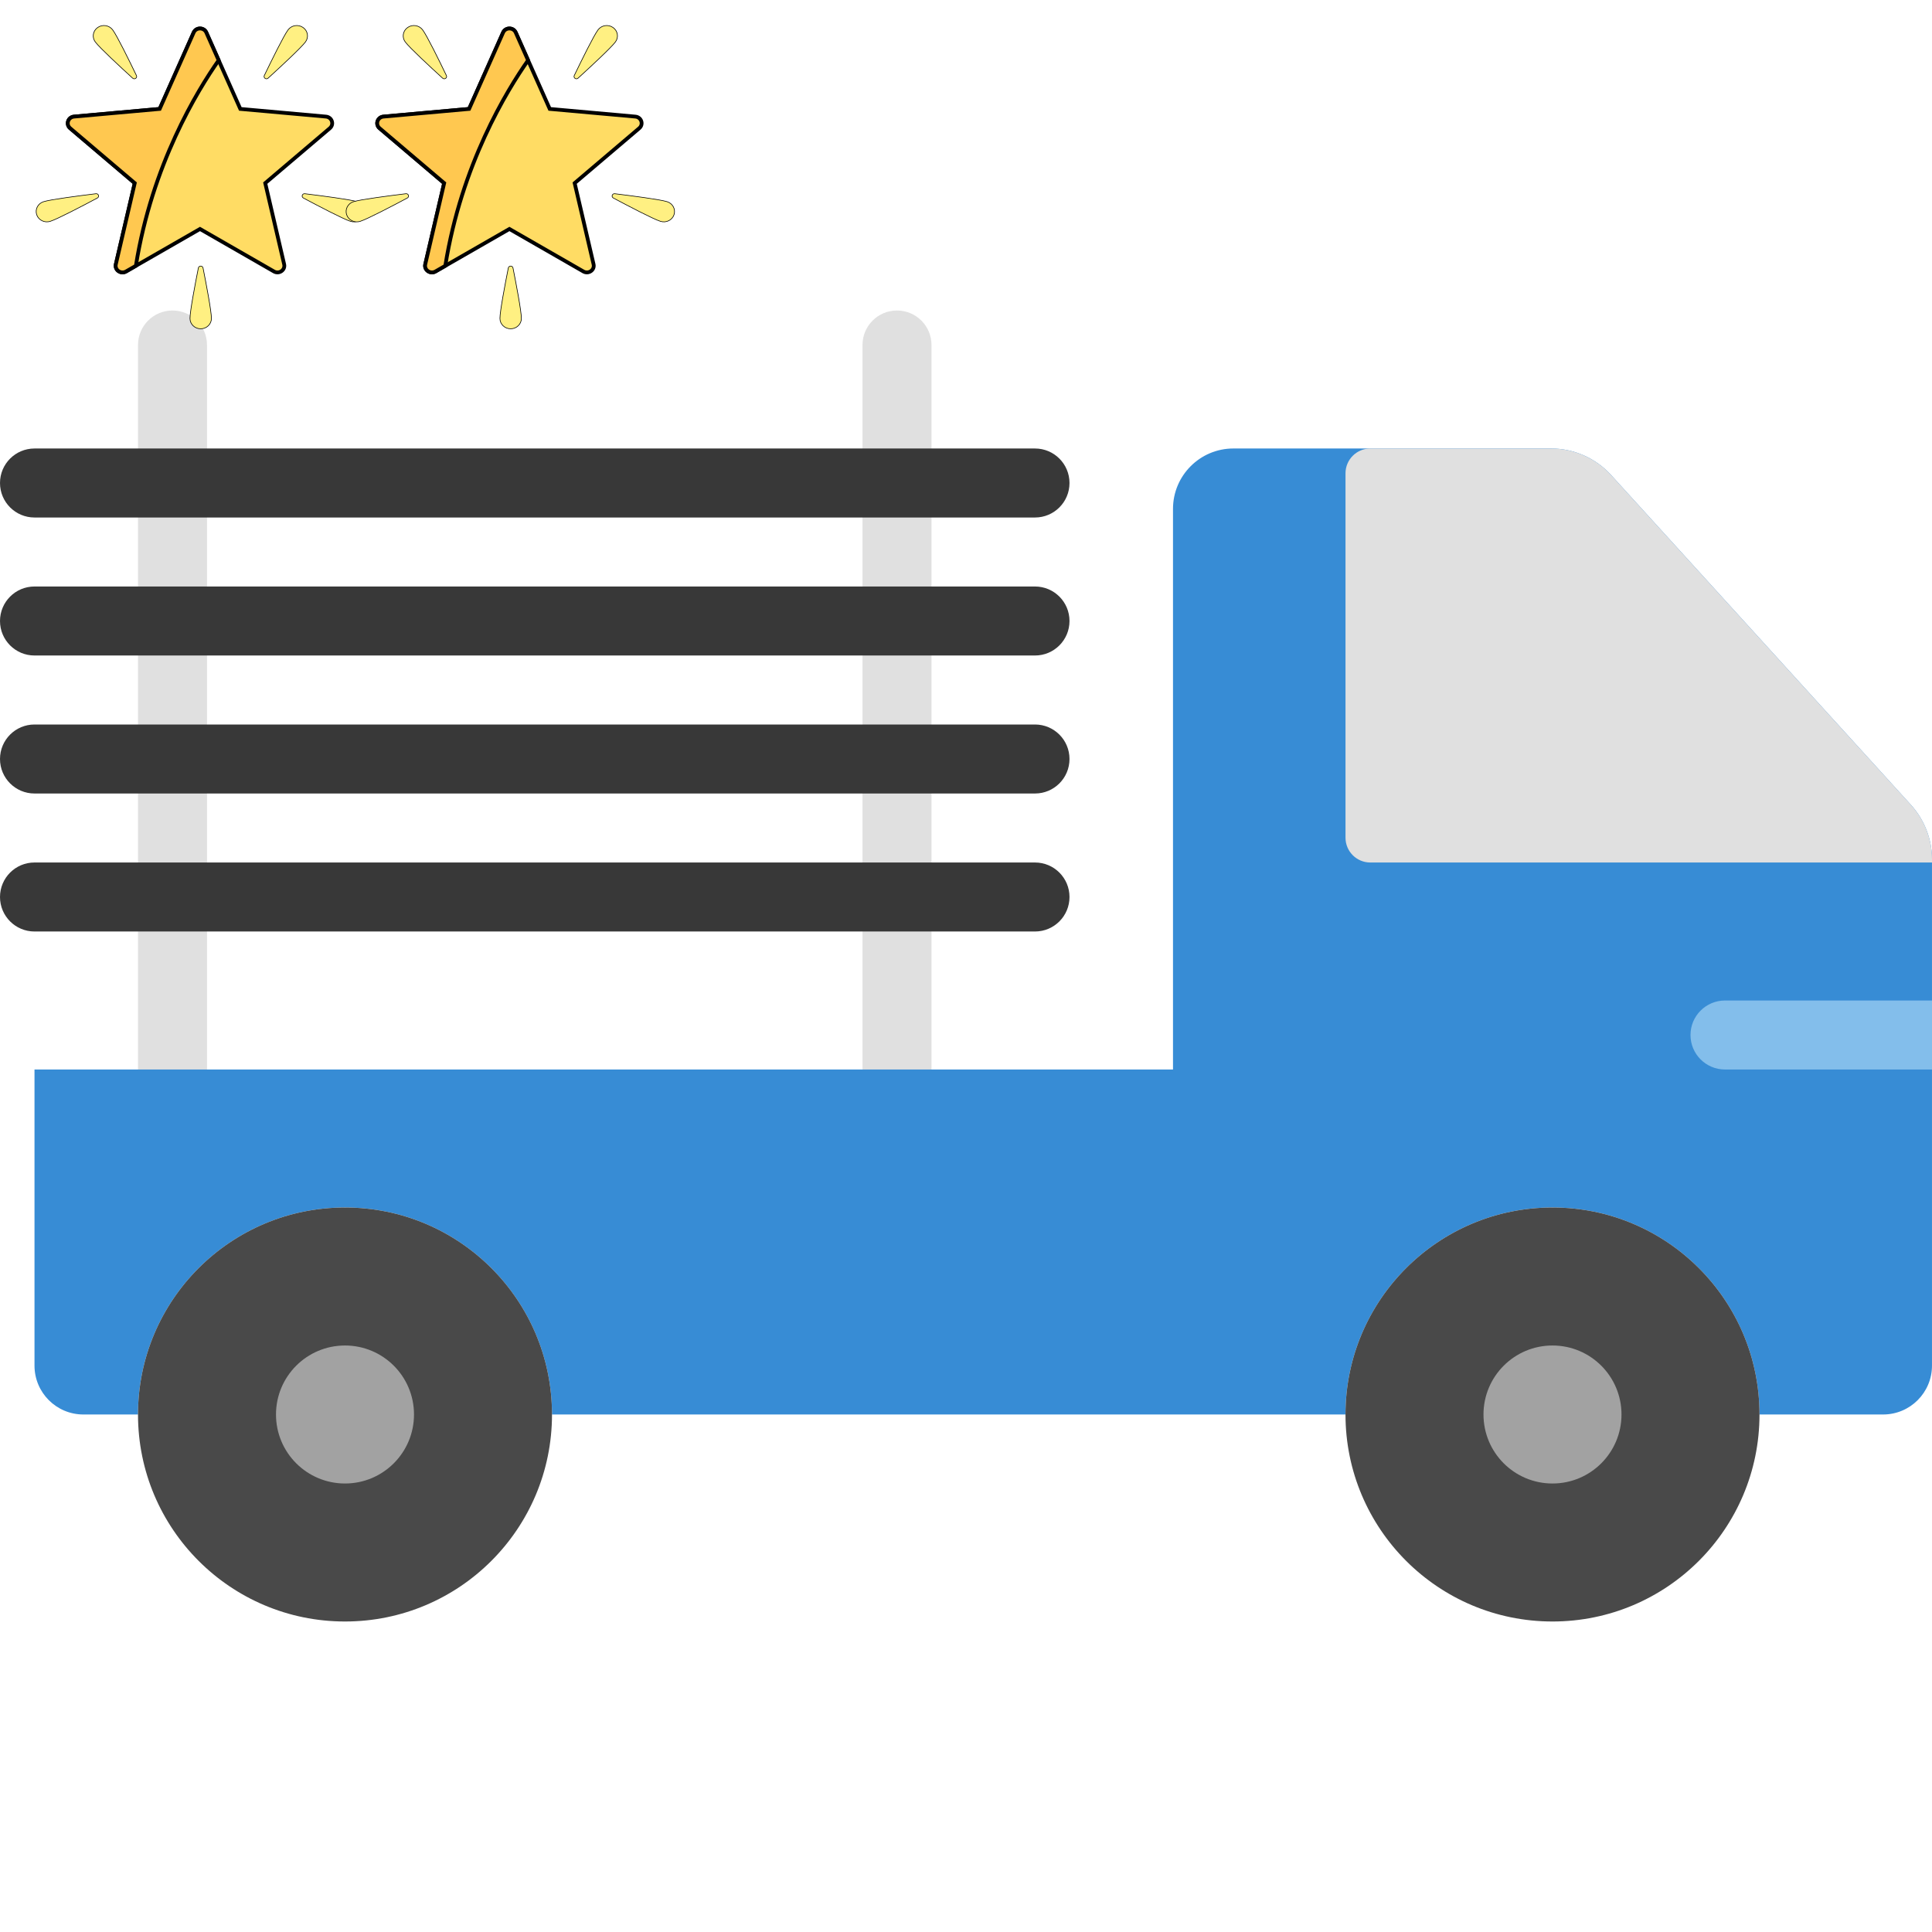 <svg width="512.002" height="512.002" xmlns="http://www.w3.org/2000/svg">

 <g>
  <title>background</title>
  <rect fill="none" id="canvas_background" height="443" width="587" y="-1" x="-1"/>
 </g>
 <g>
  <title>Layer 1</title>
  <g id="svg_1">
   <g id="svg_2">
    <path id="svg_3" fill="#E0E0E0" d="m237.714,292.572c-5.047,0 -9.143,-4.087 -9.143,-9.143l0,-192c0,-5.056 4.096,-9.143 9.143,-9.143s9.143,4.087 9.143,9.143l0,192c0,5.056 -4.096,9.143 -9.143,9.143"/>
    <path id="svg_4" fill="#E0E0E0" d="m45.714,292.572c-5.047,0 -9.143,-4.087 -9.143,-9.143l0,-192c0,-5.056 4.096,-9.143 9.143,-9.143s9.143,4.087 9.143,9.143l0,192c0,5.056 -4.096,9.143 -9.143,9.143"/>
   </g>
   <g id="svg_5">
    <path id="svg_6" fill="#383838" d="m274.286,137.144l-265.143,0c-5.047,0 -9.143,-4.087 -9.143,-9.143s4.096,-9.143 9.143,-9.143l265.143,0c5.047,0 9.143,4.087 9.143,9.143s-4.096,9.143 -9.143,9.143"/>
    <path id="svg_7" fill="#383838" d="m274.286,173.715l-265.143,0c-5.047,0 -9.143,-4.087 -9.143,-9.143s4.096,-9.143 9.143,-9.143l265.143,0c5.047,0 9.143,4.087 9.143,9.143s-4.096,9.143 -9.143,9.143"/>
    <path id="svg_8" fill="#383838" d="m274.286,210.287l-265.143,0c-5.047,0 -9.143,-4.087 -9.143,-9.143c0,-5.056 4.096,-9.143 9.143,-9.143l265.143,0c5.047,0 9.143,4.087 9.143,9.143c0,5.056 -4.096,9.143 -9.143,9.143"/>
    <path id="svg_9" fill="#383838" d="m274.286,246.858l-265.143,0c-5.047,0 -9.143,-4.087 -9.143,-9.143c0,-5.056 4.096,-9.143 9.143,-9.143l265.143,0c5.047,0 9.143,4.087 9.143,9.143c0,5.056 -4.096,9.143 -9.143,9.143"/>
   </g>
   <path id="svg_10" fill="#378CD5" d="m506.413,213.283l-79.451,-87.397c-4.069,-4.471 -9.838,-7.031 -15.89,-7.031l-84.215,0c-8.832,0 -16,7.168 -16,16l0,148.571l-301.715,0l0,78.474c0,7.159 5.797,12.955 12.955,12.955l14.473,0c0,-30.29 24.558,-54.857 54.857,-54.857s54.857,24.567 54.857,54.857l164.571,0l45.714,0c0,-30.29 24.558,-54.857 54.857,-54.857c30.299,0 54.857,24.567 54.857,54.857l32.759,0c7.159,0 12.955,-5.797 12.955,-12.955l0,-134.162c0.002,-5.349 -1.991,-10.496 -5.584,-14.455"/>
   <path id="svg_11" fill="#E0E0E0" d="m426.964,125.891c-4.069,-4.48 -9.847,-7.031 -15.899,-7.031l-47.918,0c-3.63,0 -6.574,2.944 -6.574,6.574l0,96.566c0,3.63 2.944,6.574 6.574,6.574l148.855,0l0,-0.841c0,-5.339 -1.993,-10.496 -5.586,-14.446l-79.452,-87.396z"/>
   <g id="svg_12">
    <path id="svg_13" fill="#494949" d="m466.286,374.858c0,30.299 -24.558,54.857 -54.857,54.857c-30.299,0 -54.857,-24.558 -54.857,-54.857c0,-30.299 24.558,-54.857 54.857,-54.857c30.299,0 54.857,24.558 54.857,54.857"/>
    <path id="svg_14" fill="#494949" d="m146.286,374.858c0,30.299 -24.558,54.857 -54.857,54.857s-54.857,-24.558 -54.857,-54.857c0,-30.299 24.558,-54.857 54.857,-54.857s54.857,24.558 54.857,54.857"/>
   </g>
   <g id="svg_15">
    <path id="svg_16" fill="#A2A2A2" d="m109.714,374.858c0,10.103 -8.183,18.286 -18.286,18.286s-18.286,-8.183 -18.286,-18.286s8.183,-18.286 18.286,-18.286s18.286,8.183 18.286,18.286"/>
    <path id="svg_17" fill="#A2A2A2" d="m429.714,374.858c0,10.103 -8.183,18.286 -18.286,18.286s-18.286,-8.183 -18.286,-18.286s8.183,-18.286 18.286,-18.286s18.286,8.183 18.286,18.286"/>
   </g>
   <path id="svg_18" fill="#83BEEB" d="m512,265.144l-54.857,0c-5.047,0 -9.143,4.087 -9.143,9.143c0,5.056 4.096,9.143 9.143,9.143l54.857,0l0,-18.286z"/>
  </g>
  <g id="svg_19"/>
  <g id="svg_20"/>
  <g id="svg_21"/>
  <g id="svg_22"/>
  <g id="svg_23"/>
  <g id="svg_24"/>
  <g id="svg_25"/>
  <g id="svg_26"/>
  <g id="svg_27"/>
  <g id="svg_28"/>
  <g id="svg_29"/>
  <g id="svg_30"/>
  <g id="svg_31"/>
  <g id="svg_32"/>
  <g id="svg_33"/>
  <g stroke="null" id="svg_61">
   <path stroke="null" id="svg_38" fill="#FFDC64" d="m86.384,30.902l-22.697,-2.036l-9.016,-20.252c-0.631,-1.418 -2.71,-1.418 -3.341,0l-9.016,20.252l-22.697,2.036c-1.589,0.142 -2.231,2.055 -1.032,3.074l17.125,14.553l-5.012,21.511c-0.351,1.506 1.331,2.688 2.703,1.9l19.599,-11.258l19.599,11.258c1.372,0.788 3.054,-0.394 2.703,-1.9l-5.012,-21.511l17.125,-14.553c1.199,-1.019 0.557,-2.931 -1.032,-3.074z"/>
   <g stroke="null" transform="matrix(0.17,0,0,0.164,-5.039,-3.235) " id="svg_39">
    <path stroke="null" id="svg_40" fill="#FFF082" d="m205.283,67.929c6.818,9.47 26.062,50.14 37.064,73.842c1.73,3.726 -2.945,7.092 -5.93,4.269c-18.987,-17.952 -51.452,-49.104 -58.27,-58.575c-5.395,-7.493 -3.694,-17.941 3.8,-23.336c7.493,-5.395 17.941,-3.693 23.336,3.8z"/>
    <path stroke="null" id="svg_41" fill="#FFF082" d="m478.727,67.929c-6.818,9.47 -26.062,50.14 -37.064,73.842c-1.73,3.726 2.945,7.092 5.93,4.269c18.987,-17.952 51.451,-49.105 58.27,-58.575c5.395,-7.493 3.694,-17.941 -3.8,-23.336c-7.493,-5.395 -17.941,-3.693 -23.336,3.8z"/>
    <path stroke="null" id="svg_42" fill="#FFF082" d="m586.466,345.635c-11.094,-3.618 -55.689,-9.595 -81.612,-12.875c-4.075,-0.516 -5.861,4.961 -2.266,6.947c22.873,12.635 62.416,34.099 73.51,37.717c8.778,2.863 18.215,-1.932 21.078,-10.711c2.863,-8.779 -1.932,-18.215 -10.71,-21.078z"/>
    <path stroke="null" id="svg_43" fill="#FFF082" d="m97.544,345.635c11.094,-3.618 55.689,-9.595 81.612,-12.875c4.075,-0.516 5.861,4.961 2.266,6.947c-22.873,12.635 -62.416,34.099 -73.51,37.717c-8.778,2.863 -18.215,-1.932 -21.078,-10.711s1.932,-18.215 10.71,-21.078z"/>
    <path stroke="null" id="svg_44" fill="#FFF082" d="m325.799,534.316c0,-11.669 8.145,-55.919 13.065,-81.582c0.773,-4.034 6.534,-4.034 7.307,0c4.92,25.663 13.065,69.913 13.065,81.582c0,9.233 -7.485,16.718 -16.718,16.718c-9.234,0.001 -16.719,-7.485 -16.719,-16.718z"/>
   </g>
   <path stroke="null" id="svg_45" fill="#FFC850" d="m57.95,15.978l-3.279,-7.365c-0.631,-1.418 -2.71,-1.418 -3.341,0l-9.016,20.252l-22.697,2.036c-1.589,0.142 -2.231,2.055 -1.032,3.074l17.125,14.553l-5.012,21.511c-0.351,1.506 1.331,2.688 2.703,1.9l2.609,-1.498c4.276,-26.779 16.299,-46.437 21.94,-54.463z"/>
   <g stroke="null" transform="matrix(0.17,0,0,0.164,-5.039,-3.235) " id="svg_46"/>
   <g stroke="null" transform="matrix(0.17,0,0,0.164,-5.039,-3.235) " id="svg_47"/>
   <g stroke="null" transform="matrix(0.17,0,0,0.164,-5.039,-3.235) " id="svg_48"/>
   <g stroke="null" transform="matrix(0.17,0,0,0.164,-5.039,-3.235) " id="svg_49"/>
   <g stroke="null" transform="matrix(0.17,0,0,0.164,-5.039,-3.235) " id="svg_50"/>
   <g stroke="null" transform="matrix(0.17,0,0,0.164,-5.039,-3.235) " id="svg_51"/>
   <g stroke="null" transform="matrix(0.17,0,0,0.164,-5.039,-3.235) " id="svg_52"/>
   <g stroke="null" transform="matrix(0.17,0,0,0.164,-5.039,-3.235) " id="svg_53"/>
   <g stroke="null" transform="matrix(0.17,0,0,0.164,-5.039,-3.235) " id="svg_54"/>
   <g stroke="null" transform="matrix(0.17,0,0,0.164,-5.039,-3.235) " id="svg_55"/>
   <g stroke="null" transform="matrix(0.17,0,0,0.164,-5.039,-3.235) " id="svg_56"/>
   <g stroke="null" transform="matrix(0.17,0,0,0.164,-5.039,-3.235) " id="svg_57"/>
   <g stroke="null" transform="matrix(0.17,0,0,0.164,-5.039,-3.235) " id="svg_58"/>
   <g stroke="null" transform="matrix(0.17,0,0,0.164,-5.039,-3.235) " id="svg_59"/>
   <g stroke="null" transform="matrix(0.17,0,0,0.164,-5.039,-3.235) " id="svg_60"/>
  </g>
  <g stroke="null" id="svg_85">
   <path stroke="null" id="svg_62" fill="#FFDC64" d="m168.384,30.902l-22.697,-2.036l-9.016,-20.252c-0.631,-1.418 -2.71,-1.418 -3.341,0l-9.016,20.252l-22.697,2.036c-1.589,0.142 -2.231,2.055 -1.032,3.074l17.125,14.553l-5.012,21.511c-0.351,1.506 1.331,2.688 2.703,1.9l19.599,-11.258l19.599,11.258c1.372,0.788 3.054,-0.394 2.703,-1.9l-5.012,-21.511l17.125,-14.553c1.199,-1.019 0.557,-2.931 -1.032,-3.074z"/>
   <g stroke="null" transform="matrix(0.17,0,0,0.164,-5.039,-3.235) " id="svg_68">
    <path stroke="null" id="svg_63" fill="#FFF082" d="m688.471,67.929c6.818,9.47 26.062,50.14 37.064,73.842c1.73,3.726 -2.945,7.092 -5.93,4.269c-18.987,-17.952 -51.452,-49.104 -58.27,-58.575c-5.395,-7.493 -3.694,-17.941 3.8,-23.336c7.493,-5.395 17.941,-3.693 23.336,3.8z"/>
    <path stroke="null" id="svg_64" fill="#FFF082" d="m961.915,67.929c-6.818,9.47 -26.062,50.14 -37.064,73.842c-1.73,3.726 2.945,7.092 5.93,4.269c18.987,-17.952 51.451,-49.105 58.27,-58.575c5.395,-7.493 3.694,-17.941 -3.8,-23.336c-7.493,-5.395 -17.941,-3.693 -23.336,3.8z"/>
    <path stroke="null" id="svg_65" fill="#FFF082" d="m1069.654,345.635c-11.094,-3.618 -55.689,-9.595 -81.612,-12.875c-4.075,-0.516 -5.861,4.961 -2.266,6.947c22.873,12.635 62.416,34.099 73.51,37.717c8.778,2.863 18.215,-1.932 21.078,-10.711c2.863,-8.779 -1.932,-18.215 -10.71,-21.078z"/>
    <path stroke="null" id="svg_66" fill="#FFF082" d="m580.732,345.635c11.094,-3.618 55.689,-9.595 81.612,-12.875c4.075,-0.516 5.861,4.961 2.266,6.947c-22.873,12.635 -62.416,34.099 -73.51,37.717c-8.778,2.863 -18.215,-1.932 -21.078,-10.711s1.932,-18.215 10.71,-21.078z"/>
    <path stroke="null" id="svg_67" fill="#FFF082" d="m808.987,534.316c0,-11.669 8.145,-55.919 13.065,-81.582c0.773,-4.034 6.534,-4.034 7.307,0c4.92,25.663 13.065,69.913 13.065,81.582c0,9.233 -7.485,16.718 -16.718,16.718c-9.234,0.001 -16.719,-7.485 -16.719,-16.718z"/>
   </g>
   <path stroke="null" id="svg_69" fill="#FFC850" d="m139.95,15.978l-3.279,-7.365c-0.631,-1.418 -2.71,-1.418 -3.341,0l-9.016,20.252l-22.697,2.036c-1.589,0.142 -2.231,2.055 -1.032,3.074l17.125,14.553l-5.012,21.511c-0.351,1.506 1.331,2.688 2.703,1.9l2.609,-1.498c4.276,-26.779 16.299,-46.437 21.94,-54.463z"/>
   <g stroke="null" transform="matrix(0.17,0,0,0.164,-5.039,-3.235) " id="svg_70"/>
   <g stroke="null" transform="matrix(0.17,0,0,0.164,-5.039,-3.235) " id="svg_71"/>
   <g stroke="null" transform="matrix(0.17,0,0,0.164,-5.039,-3.235) " id="svg_72"/>
   <g stroke="null" transform="matrix(0.17,0,0,0.164,-5.039,-3.235) " id="svg_73"/>
   <g stroke="null" transform="matrix(0.17,0,0,0.164,-5.039,-3.235) " id="svg_74"/>
   <g stroke="null" transform="matrix(0.17,0,0,0.164,-5.039,-3.235) " id="svg_75"/>
   <g stroke="null" transform="matrix(0.17,0,0,0.164,-5.039,-3.235) " id="svg_76"/>
   <g stroke="null" transform="matrix(0.17,0,0,0.164,-5.039,-3.235) " id="svg_77"/>
   <g stroke="null" transform="matrix(0.17,0,0,0.164,-5.039,-3.235) " id="svg_78"/>
   <g stroke="null" transform="matrix(0.17,0,0,0.164,-5.039,-3.235) " id="svg_79"/>
   <g stroke="null" transform="matrix(0.17,0,0,0.164,-5.039,-3.235) " id="svg_80"/>
   <g stroke="null" transform="matrix(0.17,0,0,0.164,-5.039,-3.235) " id="svg_81"/>
   <g stroke="null" transform="matrix(0.17,0,0,0.164,-5.039,-3.235) " id="svg_82"/>
   <g stroke="null" transform="matrix(0.17,0,0,0.164,-5.039,-3.235) " id="svg_83"/>
   <g stroke="null" transform="matrix(0.17,0,0,0.164,-5.039,-3.235) " id="svg_84"/>
  </g>
 </g>
</svg>